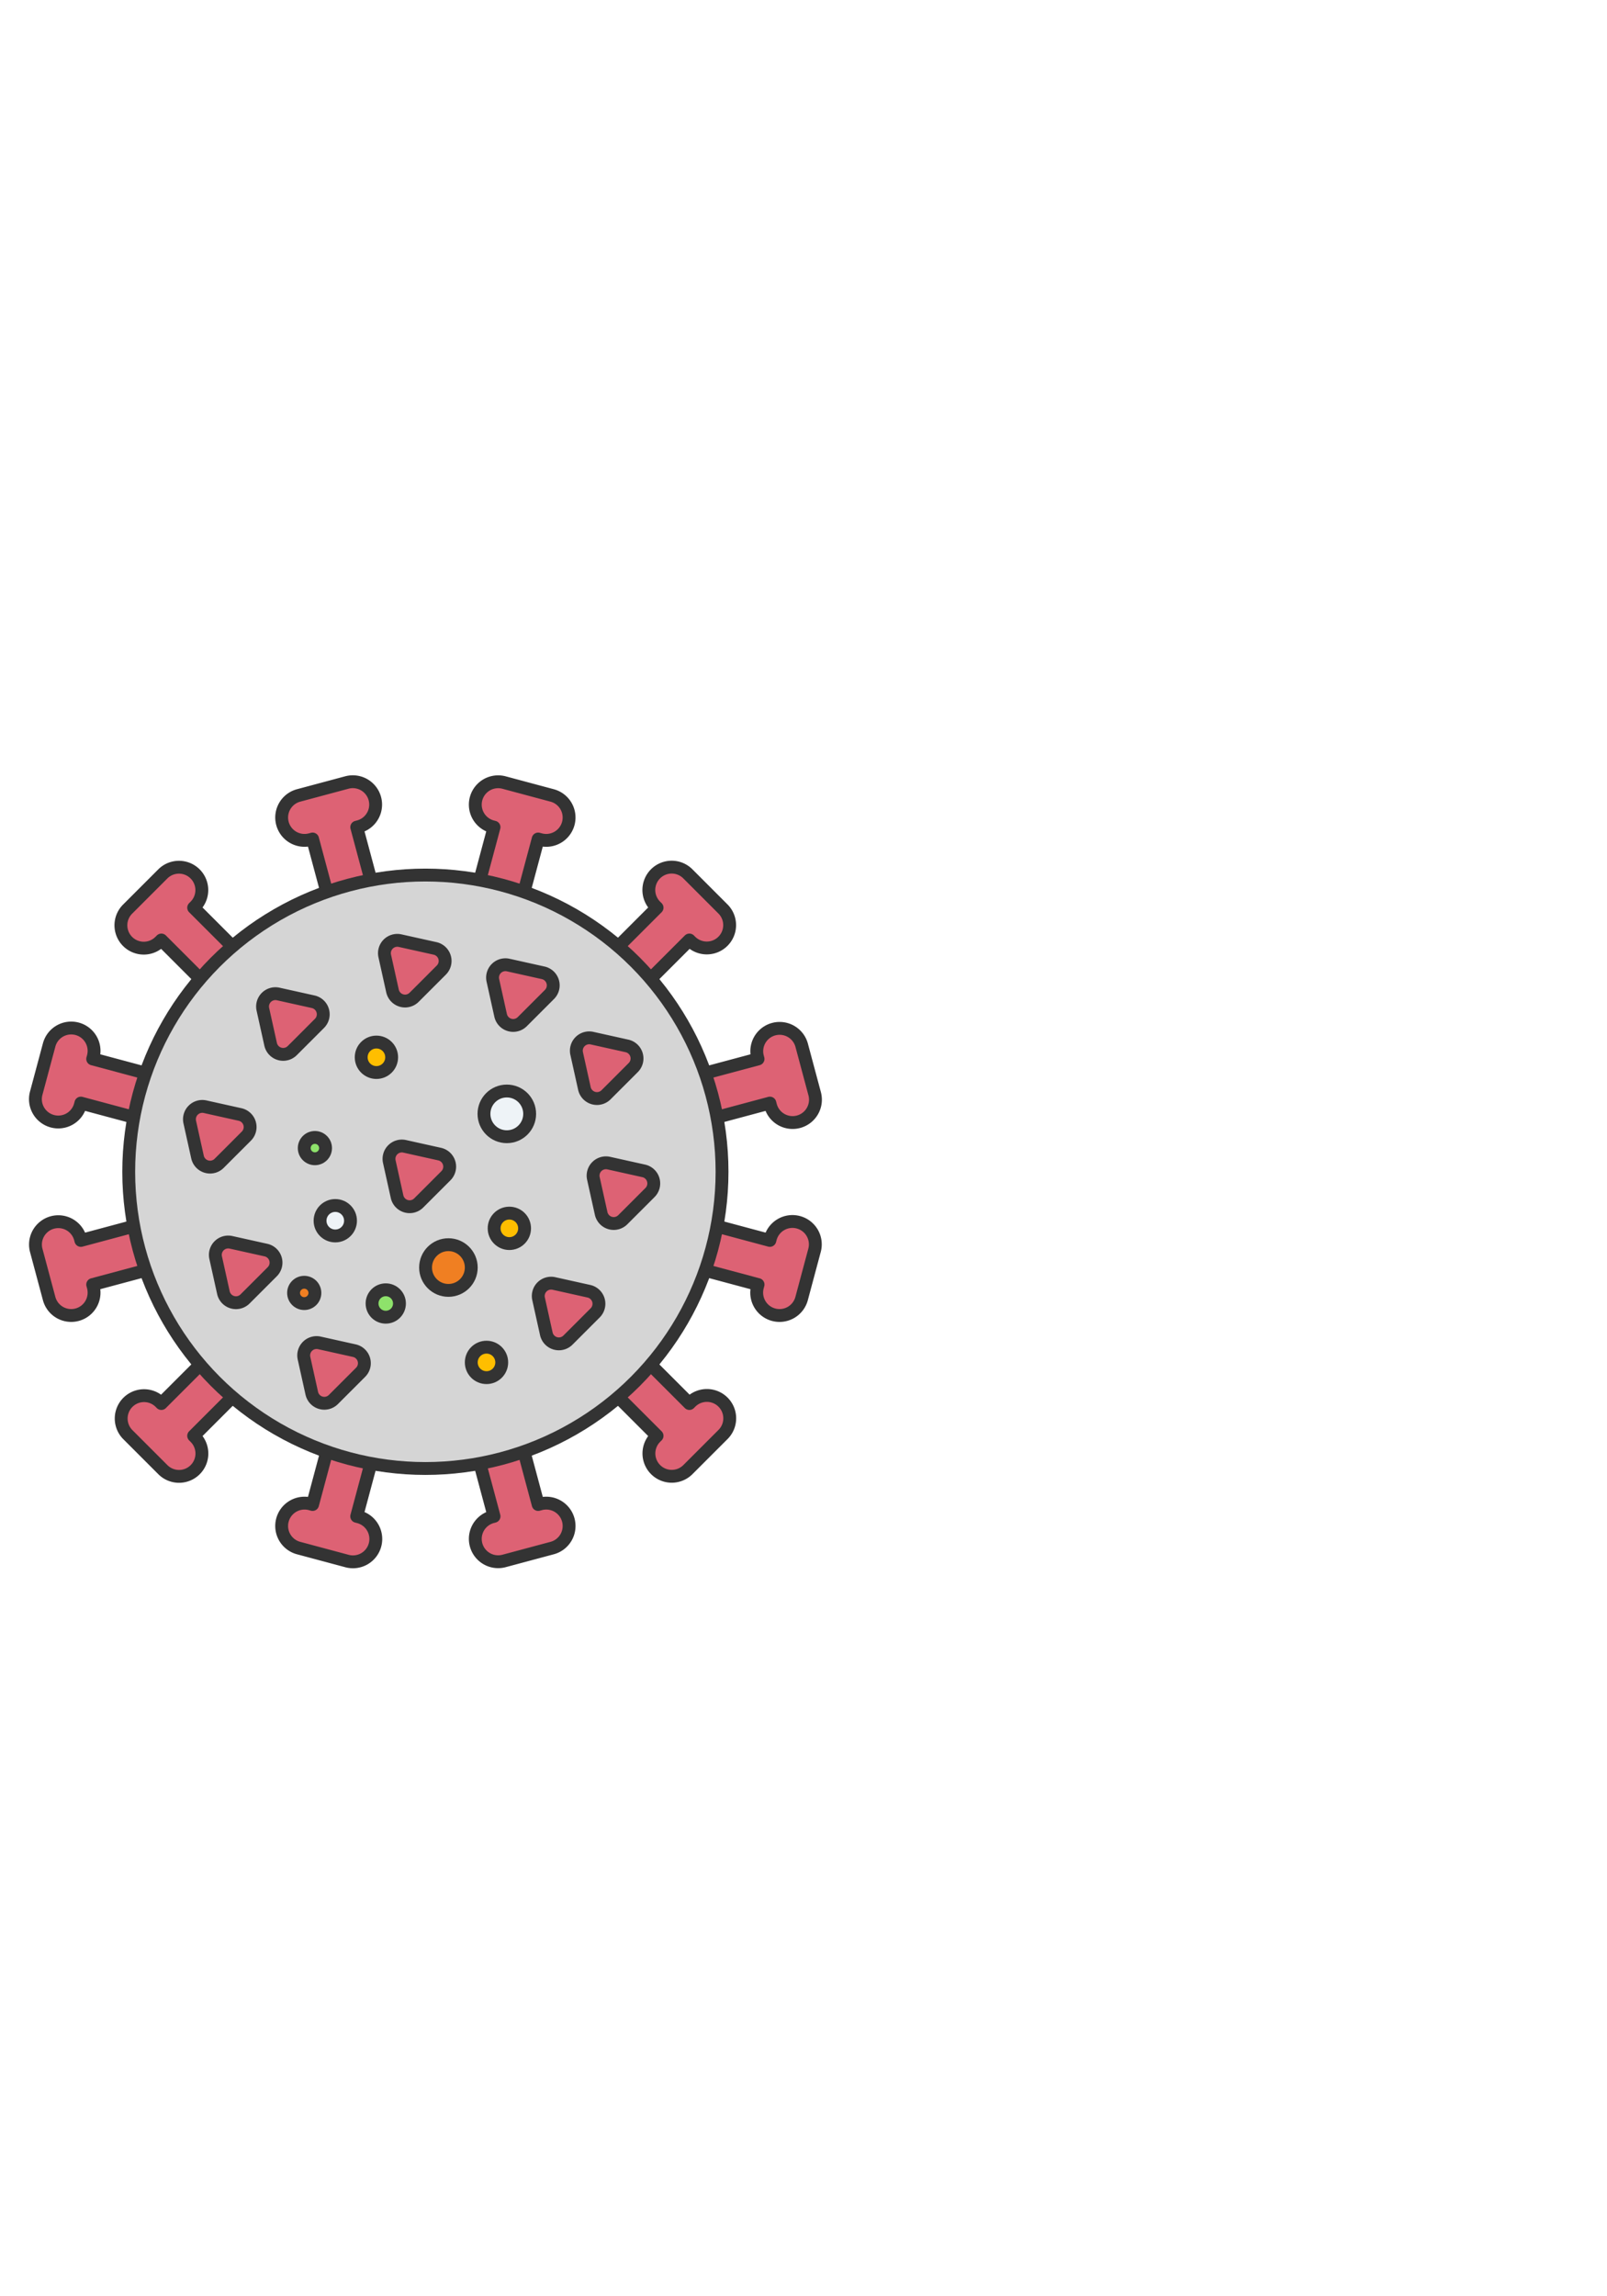 <svg xmlns="http://www.w3.org/2000/svg" xmlns:xlink="http://www.w3.org/1999/xlink" x="0px" y="0px" width="70" height="100" viewBox="0 0 500 250"
   xml:space="preserve">
  <defs>
    <filter id="Path_5335" x="196.504" y="76.667" width="68.191" height="51.76" filterUnits="userSpaceOnUse">
      <feOffset dy="3" input="SourceAlpha"/>
      <feGaussianBlur stdDeviation="3" result="blur"/>
      <feFlood flood-opacity="0.161"/>
      <feComposite operator="in" in2="blur"/>
      <feComposite in="SourceGraphic"/>
    </filter>
    <filter id="Path_5336" x="196.504" y="136.264" width="68.191" height="51.76" filterUnits="userSpaceOnUse">
      <feOffset dy="3" input="SourceAlpha"/>
      <feGaussianBlur stdDeviation="3" result="blur-2"/>
      <feFlood flood-opacity="0.161"/>
      <feComposite operator="in" in2="blur-2"/>
      <feComposite in="SourceGraphic"/>
    </filter>
    <filter id="Path_5337" x="0" y="76.667" width="68.191" height="51.76" filterUnits="userSpaceOnUse">
      <feOffset dy="3" input="SourceAlpha"/>
      <feGaussianBlur stdDeviation="3" result="blur-3"/>
      <feFlood flood-opacity="0.161"/>
      <feComposite operator="in" in2="blur-3"/>
      <feComposite in="SourceGraphic"/>
    </filter>
    <filter id="Path_5338" x="136.263" y="0" width="51.762" height="68.194" filterUnits="userSpaceOnUse">
      <feOffset dy="3" input="SourceAlpha"/>
      <feGaussianBlur stdDeviation="3" result="blur-4"/>
      <feFlood flood-opacity="0.161"/>
      <feComposite operator="in" in2="blur-4"/>
      <feComposite in="SourceGraphic"/>
    </filter>
    <filter id="Path_5339" x="174.477" y="26.618" width="63.599" height="63.6" filterUnits="userSpaceOnUse">
      <feOffset dy="3" input="SourceAlpha"/>
      <feGaussianBlur stdDeviation="3" result="blur-5"/>
      <feFlood flood-opacity="0.161"/>
      <feComposite operator="in" in2="blur-5"/>
      <feComposite in="SourceGraphic"/>
    </filter>
    <filter id="Path_5340" x="76.671" y="0" width="51.762" height="68.194" filterUnits="userSpaceOnUse">
      <feOffset dy="3" input="SourceAlpha"/>
      <feGaussianBlur stdDeviation="3" result="blur-6"/>
      <feFlood flood-opacity="0.161"/>
      <feComposite operator="in" in2="blur-6"/>
      <feComposite in="SourceGraphic"/>
    </filter>
    <filter id="Path_5341" x="26.619" y="26.618" width="63.6" height="63.599" filterUnits="userSpaceOnUse">
      <feOffset dy="3" input="SourceAlpha"/>
      <feGaussianBlur stdDeviation="3" result="blur-7"/>
      <feFlood flood-opacity="0.161"/>
      <feComposite operator="in" in2="blur-7"/>
      <feComposite in="SourceGraphic"/>
    </filter>
    <filter id="Path_5342" x="0" y="136.266" width="68.191" height="51.76" filterUnits="userSpaceOnUse">
      <feOffset dy="3" input="SourceAlpha"/>
      <feGaussianBlur stdDeviation="3" result="blur-8"/>
      <feFlood flood-opacity="0.161"/>
      <feComposite operator="in" in2="blur-8"/>
      <feComposite in="SourceGraphic"/>
    </filter>
    <filter id="Path_5343" x="136.263" y="196.5" width="51.762" height="68.194" filterUnits="userSpaceOnUse">
      <feOffset dy="3" input="SourceAlpha"/>
      <feGaussianBlur stdDeviation="3" result="blur-9"/>
      <feFlood flood-opacity="0.161"/>
      <feComposite operator="in" in2="blur-9"/>
      <feComposite in="SourceGraphic"/>
    </filter>
    <filter id="Path_5344" x="174.477" y="174.477" width="63.599" height="63.6" filterUnits="userSpaceOnUse">
      <feOffset dy="3" input="SourceAlpha"/>
      <feGaussianBlur stdDeviation="3" result="blur-10"/>
      <feFlood flood-opacity="0.161"/>
      <feComposite operator="in" in2="blur-10"/>
      <feComposite in="SourceGraphic"/>
    </filter>
    <filter id="Path_5345" x="76.668" y="196.501" width="51.762" height="68.194" filterUnits="userSpaceOnUse">
      <feOffset dy="3" input="SourceAlpha"/>
      <feGaussianBlur stdDeviation="3" result="blur-11"/>
      <feFlood flood-opacity="0.161"/>
      <feComposite operator="in" in2="blur-11"/>
      <feComposite in="SourceGraphic"/>
    </filter>
    <filter id="Path_5346" x="26.618" y="174.478" width="63.599" height="63.6" filterUnits="userSpaceOnUse">
      <feOffset dy="3" input="SourceAlpha"/>
      <feGaussianBlur stdDeviation="3" result="blur-12"/>
      <feFlood flood-opacity="0.161"/>
      <feComposite operator="in" in2="blur-12"/>
      <feComposite in="SourceGraphic"/>
    </filter>
    <filter id="Ellipse_25" x="29.045" y="29.045" width="206.603" height="206.603" filterUnits="userSpaceOnUse">
      <feOffset dy="3" input="SourceAlpha"/>
      <feGaussianBlur stdDeviation="3" result="blur-13"/>
      <feFlood flood-opacity="0.161"/>
      <feComposite operator="in" in2="blur-13"/>
      <feComposite in="SourceGraphic"/>
    </filter>
    <filter id="Ellipse_27" x="104.76" y="158.062" width="30.531" height="30.531" filterUnits="userSpaceOnUse">
      <feOffset dy="3" input="SourceAlpha"/>
      <feGaussianBlur stdDeviation="3" result="blur-14"/>
      <feFlood flood-opacity="0.161"/>
      <feComposite operator="in" in2="blur-14"/>
      <feComposite in="SourceGraphic"/>
    </filter>
    <filter id="Ellipse_28" x="88.583" y="131.837" width="31.479" height="31.479" filterUnits="userSpaceOnUse">
      <feOffset dy="3" input="SourceAlpha"/>
      <feGaussianBlur stdDeviation="3" result="blur-15"/>
      <feFlood flood-opacity="0.161"/>
      <feComposite operator="in" in2="blur-15"/>
      <feComposite in="SourceGraphic"/>
    </filter>
    <filter id="Ellipse_29" x="142.737" y="134.207" width="31.479" height="31.479" filterUnits="userSpaceOnUse">
      <feOffset dy="3" input="SourceAlpha"/>
      <feGaussianBlur stdDeviation="3" result="blur-16"/>
      <feFlood flood-opacity="0.161"/>
      <feComposite operator="in" in2="blur-16"/>
      <feComposite in="SourceGraphic"/>
    </filter>
    <filter id="Ellipse_38" x="135.628" y="175.913" width="31.479" height="31.479" filterUnits="userSpaceOnUse">
      <feOffset dy="3" input="SourceAlpha"/>
      <feGaussianBlur stdDeviation="3" result="blur-17"/>
      <feFlood flood-opacity="0.161"/>
      <feComposite operator="in" in2="blur-17"/>
      <feComposite in="SourceGraphic"/>
    </filter>
    <filter id="Ellipse_30" x="121.41" y="144.034" width="36.218" height="36.218" filterUnits="userSpaceOnUse">
      <feOffset dy="3" input="SourceAlpha"/>
      <feGaussianBlur stdDeviation="3" result="blur-18"/>
      <feFlood flood-opacity="0.161"/>
      <feComposite operator="in" in2="blur-18"/>
      <feComposite in="SourceGraphic"/>
    </filter>
    <filter id="Ellipse_31" x="101.379" y="81.001" width="31.479" height="31.479" filterUnits="userSpaceOnUse">
      <feOffset dy="3" input="SourceAlpha"/>
      <feGaussianBlur stdDeviation="3" result="blur-19"/>
      <feFlood flood-opacity="0.161"/>
      <feComposite operator="in" in2="blur-19"/>
      <feComposite in="SourceGraphic"/>
    </filter>
    <filter id="Ellipse_32" x="139.578" y="96.229" width="36.218" height="36.218" filterUnits="userSpaceOnUse">
      <feOffset dy="3" input="SourceAlpha"/>
      <feGaussianBlur stdDeviation="3" result="blur-20"/>
      <feFlood flood-opacity="0.161"/>
      <feComposite operator="in" in2="blur-20"/>
      <feComposite in="SourceGraphic"/>
    </filter>
    <filter id="Ellipse_35" x="80.34" y="155.721" width="28.635" height="28.635" filterUnits="userSpaceOnUse">
      <feOffset dy="3" input="SourceAlpha"/>
      <feGaussianBlur stdDeviation="3" result="blur-21"/>
      <feFlood flood-opacity="0.161"/>
      <feComposite operator="in" in2="blur-21"/>
      <feComposite in="SourceGraphic"/>
    </filter>
    <filter id="Ellipse_37" x="83.657" y="110.672" width="28.635" height="28.635" filterUnits="userSpaceOnUse">
      <feOffset dy="3" input="SourceAlpha"/>
      <feGaussianBlur stdDeviation="3" result="blur-22"/>
      <feFlood flood-opacity="0.161"/>
      <feComposite operator="in" in2="blur-22"/>
      <feComposite in="SourceGraphic"/>
    </filter>
    <filter id="Polygon_13" x="41.18" y="94.261" width="50.176" height="50.176" filterUnits="userSpaceOnUse">
      <feOffset dy="3" input="SourceAlpha"/>
      <feGaussianBlur stdDeviation="3" result="blur-23"/>
      <feFlood flood-opacity="0.161"/>
      <feComposite operator="in" in2="blur-23"/>
      <feComposite in="SourceGraphic"/>
    </filter>
    <filter id="Polygon_19" x="76.727" y="167.721" width="50.176" height="50.176" filterUnits="userSpaceOnUse">
      <feOffset dy="3" input="SourceAlpha"/>
      <feGaussianBlur stdDeviation="3" result="blur-24"/>
      <feFlood flood-opacity="0.161"/>
      <feComposite operator="in" in2="blur-24"/>
      <feComposite in="SourceGraphic"/>
    </filter>
    <filter id="Polygon_20" x="135.493" y="50.186" width="50.176" height="50.176" filterUnits="userSpaceOnUse">
      <feOffset dy="3" input="SourceAlpha"/>
      <feGaussianBlur stdDeviation="3" result="blur-25"/>
      <feFlood flood-opacity="0.161"/>
      <feComposite operator="in" in2="blur-25"/>
      <feComposite in="SourceGraphic"/>
    </filter>
    <filter id="Polygon_18" x="63.929" y="59.191" width="50.176" height="50.176" filterUnits="userSpaceOnUse">
      <feOffset dy="3" input="SourceAlpha"/>
      <feGaussianBlur stdDeviation="3" result="blur-26"/>
      <feFlood flood-opacity="0.161"/>
      <feComposite operator="in" in2="blur-26"/>
      <feComposite in="SourceGraphic"/>
    </filter>
    <filter id="Polygon_14" x="161.559" y="72.934" width="50.176" height="50.176" filterUnits="userSpaceOnUse">
      <feOffset dy="3" input="SourceAlpha"/>
      <feGaussianBlur stdDeviation="3" result="blur-27"/>
      <feFlood flood-opacity="0.161"/>
      <feComposite operator="in" in2="blur-27"/>
      <feComposite in="SourceGraphic"/>
    </filter>
    <filter id="Polygon_22" x="166.772" y="111.798" width="50.176" height="50.176" filterUnits="userSpaceOnUse">
      <feOffset dy="3" input="SourceAlpha"/>
      <feGaussianBlur stdDeviation="3" result="blur-28"/>
      <feFlood flood-opacity="0.161"/>
      <feComposite operator="in" in2="blur-28"/>
      <feComposite in="SourceGraphic"/>
    </filter>
    <filter id="Polygon_15" x="149.71" y="149.238" width="50.176" height="50.176" filterUnits="userSpaceOnUse">
      <feOffset dy="3" input="SourceAlpha"/>
      <feGaussianBlur stdDeviation="3" result="blur-29"/>
      <feFlood flood-opacity="0.161"/>
      <feComposite operator="in" in2="blur-29"/>
      <feComposite in="SourceGraphic"/>
    </filter>
    <filter id="Polygon_16" x="101.843" y="42.603" width="50.176" height="50.176" filterUnits="userSpaceOnUse">
      <feOffset dy="3" input="SourceAlpha"/>
      <feGaussianBlur stdDeviation="3" result="blur-30"/>
      <feFlood flood-opacity="0.161"/>
      <feComposite operator="in" in2="blur-30"/>
      <feComposite in="SourceGraphic"/>
    </filter>
    <filter id="Polygon_17" x="103.265" y="106.584" width="50.176" height="50.176" filterUnits="userSpaceOnUse">
      <feOffset dy="3" input="SourceAlpha"/>
      <feGaussianBlur stdDeviation="3" result="blur-31"/>
      <feFlood flood-opacity="0.161"/>
      <feComposite operator="in" in2="blur-31"/>
      <feComposite in="SourceGraphic"/>
    </filter>
    <filter id="Polygon_23" x="49.237" y="136.441" width="50.176" height="50.176" filterUnits="userSpaceOnUse">
      <feOffset dy="3" input="SourceAlpha"/>
      <feGaussianBlur stdDeviation="3" result="blur-32"/>
      <feFlood flood-opacity="0.161"/>
      <feComposite operator="in" in2="blur-32"/>
      <feComposite in="SourceGraphic"/>
    </filter>
  </defs>
  <g id="Group_4239" data-name="Group 4239" transform="translate(-9598.179 -12947.179)">
    <g transform="matrix(1, 0, 0, 1, 9598.18, 12947.18)" filter="url(#Path_5335)">
      <path id="Path_5335-2" data-name="Path 5335" d="M442.952,171.334,419.9,177.512a7.109,7.109,0,0,0,3.68,13.733l23.057-6.178.164.614A7.109,7.109,0,1,0,460.53,182l-4.009-14.962a7.109,7.109,0,0,0-13.733,3.68Z" transform="translate(-207.1 -77.08)" fill="#dd6274" stroke="#333" stroke-linejoin="round" stroke-width="4"/>
    </g>
    <g transform="matrix(1, 0, 0, 1, 9598.18, 12947.18)" filter="url(#Path_5336)">
      <path id="Path_5336-2" data-name="Path 5336" d="M455.5,288.3a7.109,7.109,0,0,0-8.707,5.027l-.164.614-23.057-6.178A7.109,7.109,0,0,0,419.9,301.5l23.057,6.178-.164.614a7.109,7.109,0,1,0,13.733,3.68l4.009-14.961A7.109,7.109,0,0,0,455.5,288.3Z" transform="translate(-207.1 -143.24)" fill="#dd6274" stroke="#333" stroke-linejoin="round" stroke-width="4"/>
    </g>
    <g transform="matrix(1, 0, 0, 1, 9598.18, 12947.18)" filter="url(#Path_5337)">
      <path id="Path_5337-2" data-name="Path 5337" d="M5.271,190.708a7.109,7.109,0,0,0,8.707-5.027l.164-.614L37.2,191.246a7.109,7.109,0,1,0,3.68-13.733l-23.057-6.178.164-.614a7.109,7.109,0,1,0-13.733-3.68L.244,182a7.109,7.109,0,0,0,5.027,8.707Z" transform="translate(11.02 -77.08)" fill="#dd6274" stroke="#333" stroke-linejoin="round" stroke-width="4"/>
    </g>
    <g transform="matrix(1, 0, 0, 1, 9598.18, 12947.18)" filter="url(#Path_5338)">
      <path id="Path_5338-2" data-name="Path 5338" d="M311.967,4.253,297.005.244a7.109,7.109,0,0,0-3.68,13.733l.614.164L287.761,37.2a7.109,7.109,0,1,0,13.733,3.68l6.178-23.057.614.164a7.109,7.109,0,1,0,3.68-13.733Z" transform="translate(-140.23 8.02)" fill="#dd6274" stroke="#333" stroke-linejoin="round" stroke-width="4"/>
    </g>
    <g transform="matrix(1, 0, 0, 1, 9598.18, 12947.18)" filter="url(#Path_5339)">
      <path id="Path_5339-2" data-name="Path 5339" d="M380.241,95.638l16.879-16.879.45.45a7.109,7.109,0,0,0,10.053-10.053L396.67,58.2a7.109,7.109,0,1,0-10.054,10.053l.45.45L370.188,85.585a7.109,7.109,0,1,0,10.053,10.053Z" transform="translate(-182.63 -21.5)" fill="#dd6274" stroke="#333" stroke-linejoin="round" stroke-width="4"/>
    </g>
    <g transform="matrix(1, 0, 0, 1, 9598.18, 12947.18)" filter="url(#Path_5340)">
      <path id="Path_5340-2" data-name="Path 5340" d="M185.072,14.142l.614-.164A7.109,7.109,0,0,0,182.006.244L167.045,4.253a7.109,7.109,0,1,0,3.68,13.733l.614-.164,6.178,23.057A7.109,7.109,0,0,0,191.25,37.2Z" transform="translate(-74.08 8.02)" fill="#dd6274" stroke="#333" stroke-linejoin="round" stroke-width="4"/>
    </g>
    <g transform="matrix(1, 0, 0, 1, 9598.18, 12947.18)" filter="url(#Path_5341)">
      <path id="Path_5341-2" data-name="Path 5341" d="M78.759,68.706l.45-.45A7.109,7.109,0,1,0,69.155,58.2L58.2,69.155A7.109,7.109,0,0,0,68.256,79.209l.45-.45L85.585,95.638A7.109,7.109,0,0,0,95.638,85.584Z" transform="translate(-18.5 -21.5)" fill="#dd6274" stroke="#333" stroke-linejoin="round" stroke-width="4"/>
    </g>
    <g transform="matrix(1, 0, 0, 1, 9598.18, 12947.18)" filter="url(#Path_5342)">
      <path id="Path_5342-2" data-name="Path 5342" d="M17.822,307.676,40.879,301.5a7.109,7.109,0,1,0-3.68-13.733l-23.057,6.178-.164-.614a7.109,7.109,0,0,0-13.733,3.68L4.253,311.97a7.109,7.109,0,1,0,13.733-3.68Z" transform="translate(11.02 -143.24)" fill="#dd6274" stroke="#333" stroke-linejoin="round" stroke-width="4"/>
    </g>
    <g transform="matrix(1, 0, 0, 1, 9598.18, 12947.18)" filter="url(#Path_5343)">
      <path id="Path_5343-2" data-name="Path 5343" d="M308.287,442.783l-.614.164-6.178-23.057a7.109,7.109,0,1,0-13.733,3.68l6.178,23.057-.614.164a7.109,7.109,0,0,0,3.68,13.733l14.962-4.009a7.109,7.109,0,1,0-3.68-13.733Z" transform="translate(-140.23 -210.1)" fill="#dd6274" stroke="#333" stroke-linejoin="round" stroke-width="4"/>
    </g>
    <g transform="matrix(1, 0, 0, 1, 9598.18, 12947.18)" filter="url(#Path_5344)">
      <path id="Path_5344-2" data-name="Path 5344" d="M397.568,386.616l-.45.45-16.879-16.879a7.109,7.109,0,1,0-10.054,10.054l16.879,16.879-.45.45a7.109,7.109,0,1,0,10.054,10.054l10.953-10.953a7.109,7.109,0,0,0-10.053-10.054Z" transform="translate(-182.63 -185.63)" fill="#dd6274" stroke="#333" stroke-linejoin="round" stroke-width="4"/>
    </g>
    <g transform="matrix(1, 0, 0, 1, 9598.18, 12947.18)" filter="url(#Path_5345)">
      <path id="Path_5345-2" data-name="Path 5345" d="M186.222,414.864a7.111,7.111,0,0,0-8.707,5.026l-6.178,23.057-.614-.164a7.109,7.109,0,1,0-3.68,13.733L182,460.525a7.109,7.109,0,1,0,3.68-13.733l-.614-.164,6.178-23.057A7.108,7.108,0,0,0,186.222,414.864Z" transform="translate(-74.08 -210.1)" fill="#dd6274" stroke="#333" stroke-linejoin="round" stroke-width="4"/>
    </g>
    <g transform="matrix(1, 0, 0, 1, 9598.18, 12947.18)" filter="url(#Path_5346)">
      <path id="Path_5346-2" data-name="Path 5346" d="M85.584,370.186,68.7,387.065l-.45-.45A7.109,7.109,0,0,0,58.2,396.669l10.953,10.953a7.109,7.109,0,1,0,10.054-10.053l-.45-.45,16.879-16.879a7.109,7.109,0,1,0-10.053-10.053Z" transform="translate(-18.5 -185.63)" fill="#dd6274" stroke="#333" stroke-linejoin="round" stroke-width="4"/>
    </g>
    <g transform="matrix(1, 0, 0, 1, 9598.18, 12947.18)" filter="url(#Ellipse_25)">
      <ellipse id="Ellipse_25-2" data-name="Ellipse 25" cx="92.301" cy="92.301" rx="92.301" ry="92.301" transform="translate(40.05 37.05)" fill="#d5d5d5" stroke="#333" stroke-linejoin="round" stroke-width="4"/>
    </g>
    <g transform="matrix(1, 0, 0, 1, 9598.18, 12947.18)" filter="url(#Ellipse_27)">
      <ellipse id="Ellipse_27-2" data-name="Ellipse 27" cx="4.265" cy="4.265" rx="4.265" ry="4.265" transform="translate(115.76 166.06)" fill="#8ee26b" stroke="#333" stroke-linejoin="round" stroke-width="4"/>
    </g>
    <g transform="matrix(1, 0, 0, 1, 9598.18, 12947.18)" filter="url(#Ellipse_28)">
      <ellipse id="Ellipse_28-2" data-name="Ellipse 28" cx="4.739" cy="4.739" rx="4.739" ry="4.739" transform="translate(99.58 139.84)" fill="#eef3f7" stroke="#333" stroke-linejoin="round" stroke-width="4"/>
    </g>
    <g transform="matrix(1, 0, 0, 1, 9598.18, 12947.18)" filter="url(#Ellipse_29)">
      <ellipse id="Ellipse_29-2" data-name="Ellipse 29" cx="4.739" cy="4.739" rx="4.739" ry="4.739" transform="translate(153.74 142.21)" fill="#ffbe00" stroke="#333" stroke-linejoin="round" stroke-width="4"/>
    </g>
    <g transform="matrix(1, 0, 0, 1, 9598.18, 12947.18)" filter="url(#Ellipse_38)">
      <ellipse id="Ellipse_38-2" data-name="Ellipse 38" cx="4.739" cy="4.739" rx="4.739" ry="4.739" transform="translate(146.63 183.91)" fill="#ffbe00" stroke="#333" stroke-linejoin="round" stroke-width="4"/>
    </g>
    <g transform="matrix(1, 0, 0, 1, 9598.18, 12947.18)" filter="url(#Ellipse_30)">
      <ellipse id="Ellipse_30-2" data-name="Ellipse 30" cx="7.109" cy="7.109" rx="7.109" ry="7.109" transform="translate(132.41 152.03)" fill="#f07f22" stroke="#333" stroke-linejoin="round" stroke-width="4"/>
    </g>
    <g transform="matrix(1, 0, 0, 1, 9598.18, 12947.18)" filter="url(#Ellipse_31)">
      <ellipse id="Ellipse_31-2" data-name="Ellipse 31" cx="4.739" cy="4.739" rx="4.739" ry="4.739" transform="translate(112.38 89)" fill="#ffbe00" stroke="#333" stroke-linejoin="round" stroke-width="4"/>
    </g>
    <g transform="matrix(1, 0, 0, 1, 9598.18, 12947.18)" filter="url(#Ellipse_32)">
      <ellipse id="Ellipse_32-2" data-name="Ellipse 32" cx="7.109" cy="7.109" rx="7.109" ry="7.109" transform="translate(150.58 104.23)" fill="#eef3f7" stroke="#333" stroke-linejoin="round" stroke-width="4"/>
    </g>
    <g transform="matrix(1, 0, 0, 1, 9598.18, 12947.18)" filter="url(#Ellipse_35)">
      <ellipse id="Ellipse_35-2" data-name="Ellipse 35" cx="3.318" cy="3.318" rx="3.318" ry="3.318" transform="translate(91.34 163.72)" fill="#f07f22" stroke="#333" stroke-linejoin="round" stroke-width="4"/>
    </g>
    <g transform="matrix(1, 0, 0, 1, 9598.18, 12947.18)" filter="url(#Ellipse_37)">
      <ellipse id="Ellipse_37-2" data-name="Ellipse 37" cx="3.318" cy="3.318" rx="3.318" ry="3.318" transform="translate(94.66 118.67)" fill="#8ee26b" stroke="#333" stroke-linejoin="round" stroke-width="4"/>
    </g>
    <g transform="matrix(1, 0, 0, 1, 9598.18, 12947.18)" filter="url(#Polygon_13)">
      <path id="Polygon_13-2" data-name="Polygon 13" d="M9.9,5.3a4,4,0,0,1,6.749,0l5.983,9.4a4,4,0,0,1-3.375,6.148H7.287a4,4,0,0,1-3.375-6.148Z" transform="translate(48.29 117.14) rotate(-45)" fill="#dd6274" stroke="#333" stroke-linejoin="round" stroke-width="4"/>
    </g>
    <g transform="matrix(1, 0, 0, 1, 9598.18, 12947.18)" filter="url(#Polygon_19)">
      <path id="Polygon_19-2" data-name="Polygon 19" d="M9.9,5.3a4,4,0,0,1,6.749,0l5.983,9.4a4,4,0,0,1-3.375,6.148H7.287a4,4,0,0,1-3.375-6.148Z" transform="translate(83.84 190.6) rotate(-45)" fill="#dd6274" stroke="#333" stroke-linejoin="round" stroke-width="4"/>
    </g>
    <g transform="matrix(1, 0, 0, 1, 9598.18, 12947.18)" filter="url(#Polygon_20)">
      <path id="Polygon_20-2" data-name="Polygon 20" d="M9.9,5.3a4,4,0,0,1,6.749,0l5.983,9.4a4,4,0,0,1-3.375,6.148H7.287a4,4,0,0,1-3.375-6.148Z" transform="translate(142.6 73.07) rotate(-45)" fill="#dd6274" stroke="#333" stroke-linejoin="round" stroke-width="4"/>
    </g>
    <g transform="matrix(1, 0, 0, 1, 9598.18, 12947.18)" filter="url(#Polygon_18)">
      <path id="Polygon_18-2" data-name="Polygon 18" d="M9.9,5.3a4,4,0,0,1,6.749,0l5.983,9.4a4,4,0,0,1-3.375,6.148H7.287a4,4,0,0,1-3.375-6.148Z" transform="translate(71.04 82.07) rotate(-45)" fill="#dd6274" stroke="#333" stroke-linejoin="round" stroke-width="4"/>
    </g>
    <g transform="matrix(1, 0, 0, 1, 9598.18, 12947.18)" filter="url(#Polygon_14)">
      <path id="Polygon_14-2" data-name="Polygon 14" d="M9.9,5.3a4,4,0,0,1,6.749,0l5.983,9.4a4,4,0,0,1-3.375,6.148H7.287a4,4,0,0,1-3.375-6.148Z" transform="translate(168.67 95.81) rotate(-45)" fill="#dd6274" stroke="#333" stroke-linejoin="round" stroke-width="4"/>
    </g>
    <g transform="matrix(1, 0, 0, 1, 9598.18, 12947.18)" filter="url(#Polygon_22)">
      <path id="Polygon_22-2" data-name="Polygon 22" d="M9.9,5.3a4,4,0,0,1,6.749,0l5.983,9.4a4,4,0,0,1-3.375,6.148H7.287a4,4,0,0,1-3.375-6.148Z" transform="translate(173.88 134.68) rotate(-45)" fill="#dd6274" stroke="#333" stroke-linejoin="round" stroke-width="4"/>
    </g>
    <g transform="matrix(1, 0, 0, 1, 9598.18, 12947.18)" filter="url(#Polygon_15)">
      <path id="Polygon_15-2" data-name="Polygon 15" d="M9.9,5.3a4,4,0,0,1,6.749,0l5.983,9.4a4,4,0,0,1-3.375,6.148H7.287a4,4,0,0,1-3.375-6.148Z" transform="translate(156.82 172.12) rotate(-45)" fill="#dd6274" stroke="#333" stroke-linejoin="round" stroke-width="4"/>
    </g>
    <g transform="matrix(1, 0, 0, 1, 9598.18, 12947.18)" filter="url(#Polygon_16)">
      <path id="Polygon_16-2" data-name="Polygon 16" d="M9.9,5.3a4,4,0,0,1,6.749,0l5.983,9.4a4,4,0,0,1-3.375,6.148H7.287a4,4,0,0,1-3.375-6.148Z" transform="translate(108.96 65.48) rotate(-45)" fill="#dd6274" stroke="#333" stroke-linejoin="round" stroke-width="4"/>
    </g>
    <g transform="matrix(1, 0, 0, 1, 9598.18, 12947.18)" filter="url(#Polygon_17)">
      <path id="Polygon_17-2" data-name="Polygon 17" d="M9.9,5.3a4,4,0,0,1,6.749,0l5.983,9.4a4,4,0,0,1-3.375,6.148H7.287a4,4,0,0,1-3.375-6.148Z" transform="translate(110.38 129.46) rotate(-45)" fill="#dd6274" stroke="#333" stroke-linejoin="round" stroke-width="4"/>
    </g>
    <g transform="matrix(1, 0, 0, 1, 9598.18, 12947.18)" filter="url(#Polygon_23)">
      <path id="Polygon_23-2" data-name="Polygon 23" d="M9.9,5.3a4,4,0,0,1,6.749,0l5.983,9.4a4,4,0,0,1-3.375,6.148H7.287a4,4,0,0,1-3.375-6.148Z" transform="translate(56.35 159.32) rotate(-45)" fill="#dd6274" stroke="#333" stroke-linejoin="round" stroke-width="4"/>
    </g>
  </g>
</svg>
